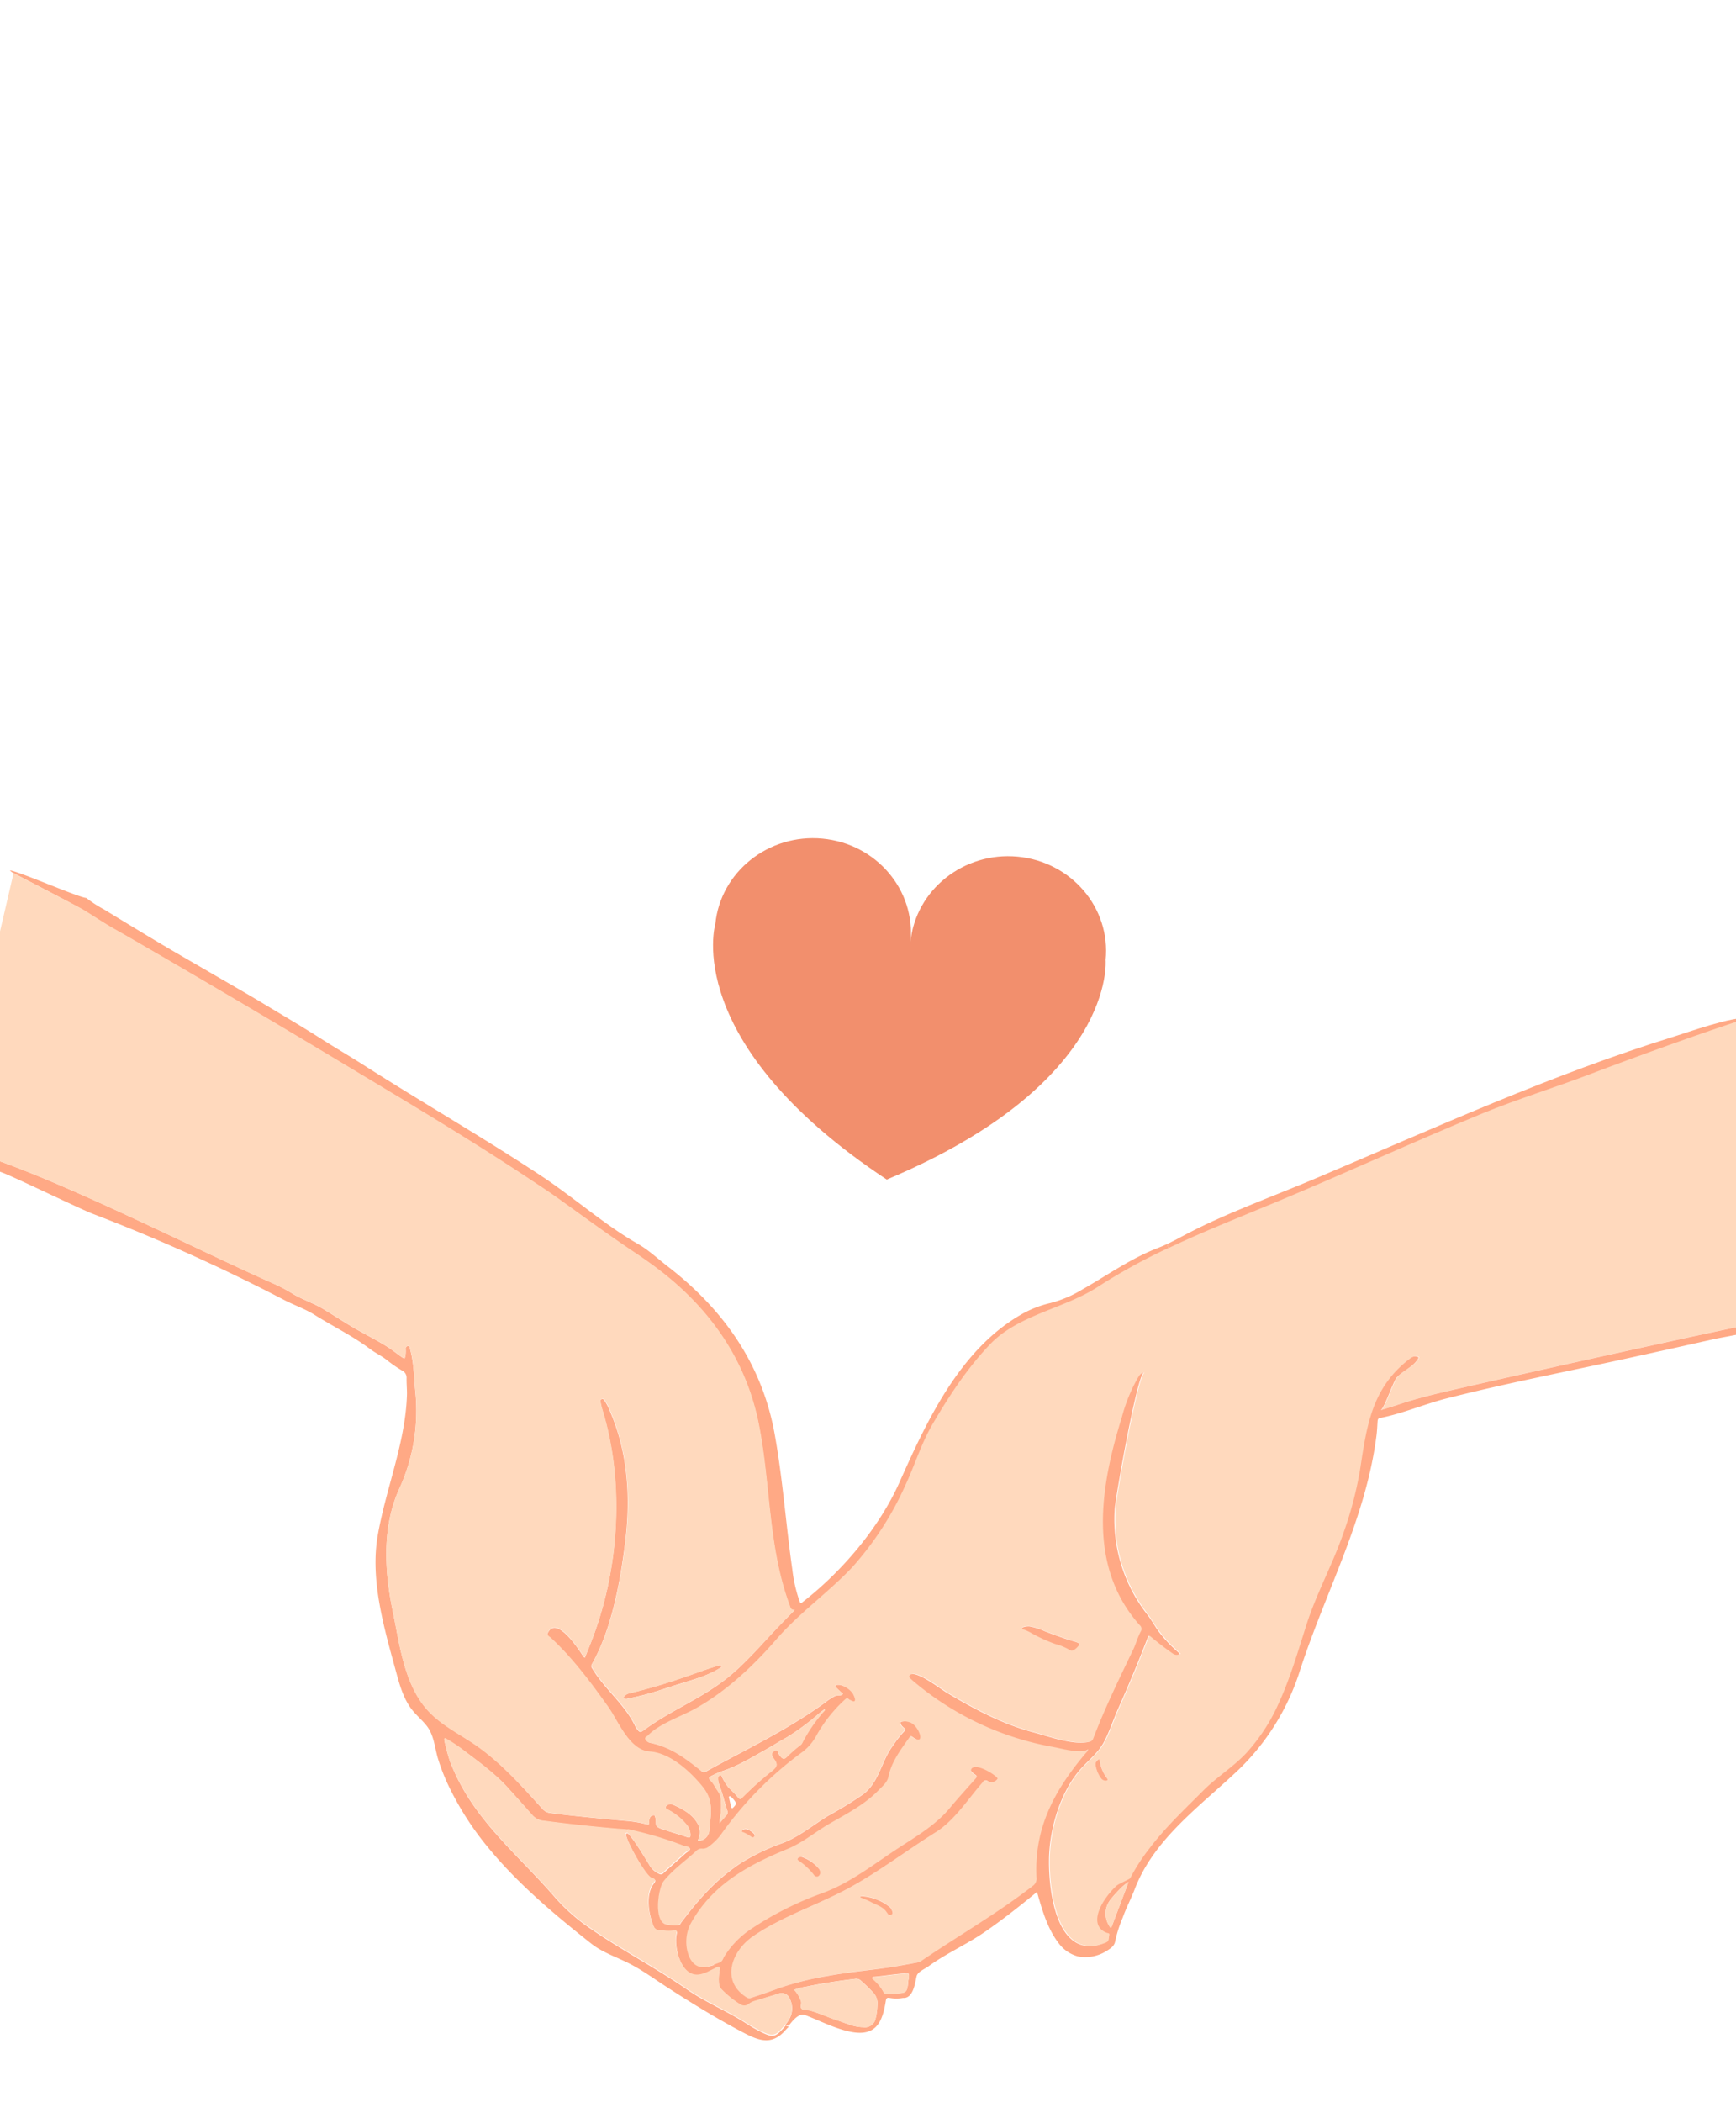 <svg xmlns="http://www.w3.org/2000/svg" viewBox="0 0 400.06 484.31"><defs><style>.cls-1{fill:#ffd9bd;}.cls-2{fill:#ffa985;}.cls-3{fill:#f28f6d;}</style></defs><title>love_icon-02</title><g id="Layer_2" data-name="Layer 2"><g id="_Group_" data-name=" Group "><path class="cls-1" d="M263.76,316.17h0c-.65.09-1,.5-1.3,1.06h0a37.73,37.73,0,0,0-3.75,9.16c-4.92,15.8-8.11,34.34,4.16,48a1.09,1.09,0,0,1,.21,1.37c-.77,1.32-1.09,2.8-1.75,4.17-3.29,6.75-6.58,13.57-9.24,20.57a1,1,0,0,1-.73.65c-3.51,1-9.64-1.21-13-2.11-7.31-1.94-13.61-5.35-20-9.14-1.32-.78-7.58-5.65-8.59-3.94-.22.37.14.57.35.79s.48.43.72.64a68.37,68.37,0,0,0,32,15c1.75.3,6.58,1.71,8.1.53a1.47,1.47,0,0,1-.48.8c-7.34,8.65-12,17.38-11.43,28.74a2,2,0,0,1-.78,1.88c-8.22,6.35-17.23,11.52-25.83,17.39a1.4,1.4,0,0,1-.5.25c-2.48.44-4.95.94-7.44,1.29-4.43.62-8.9,1-13.31,1.84A70.73,70.73,0,0,0,179.58,458c-2.16.78-4.33,1.54-6.52,2.26a1.14,1.14,0,0,1-1.08-.09c-6.06-3.84-3.44-10.74,1.56-14.13,6.83-4.64,15.09-7.24,22.33-11.24,6.87-3.8,13.09-8.53,19.71-12.68,4.41-2.76,7.53-7.82,10.91-11.61a.75.75,0,0,1,1-.24l.06,0a1.64,1.64,0,0,0,2.29-.39l0,0c.37-.41-4.84-3.88-6-2.37-.29.37-.08.63.2.87a2.6,2.6,0,0,0,.57.45c.57.27.51.53.13,1-2,2.26-4,4.53-6,6.85-3.64,4.35-8.78,7.07-13.46,10.25-5,3.42-10,7.13-15.83,9.26a75.67,75.67,0,0,0-16.4,8.25,20.79,20.79,0,0,0-6.24,6.42c-.27.46-.39,1.06-1,1.3s-.92.35-1.37.5c-2.34.77-4.41.9-5.71-1.84a9.15,9.15,0,0,1,.32-7.7c4.83-8.8,12.89-13.34,22.14-17.12,3.84-1.57,6.62-4,10.18-6.08,3.83-2.2,7.83-4.28,10.91-7.46.93-1,2.07-1.85,2.34-3.19.69-3.42,2.86-6.23,4.84-9.06a.53.53,0,0,1,.29-.25.56.56,0,0,1,.41.15c3.29,2.42,1.5-2.82-.74-3.4a2.89,2.89,0,0,0-2,0c0,.66.36,1,.86,1.38.28.24.32.46,0,.73A23.21,23.21,0,0,0,205.8,402c-2.73,3.55-3.17,8.4-6.89,11.28a87.63,87.63,0,0,1-8.14,5c-3.44,2.11-6.53,4.75-10.36,6.23a48.68,48.68,0,0,0-10,4.82c-5.74,3.93-9.37,8.1-13.45,13.47-.19.25-.27.6-.67.63a10.21,10.21,0,0,1-2.8-.14c-3-.63-1.9-8.38-.59-10,2.18-2.66,5.05-4.62,7.55-7a1.68,1.68,0,0,1,1.26-.47,2.16,2.16,0,0,0,1.48-.41,13.72,13.72,0,0,0,2.78-2.67,82.73,82.73,0,0,1,18.64-19,11.64,11.64,0,0,0,3.32-3.69,32.81,32.81,0,0,1,6.71-8.55c.3-.27.51-.46.87-.11a2.14,2.14,0,0,0,.5.27c1.74.93.64-1.25.42-1.63a5.13,5.13,0,0,0-2.87-1.9c-.77-.08-1.58-.06-.68.8.45.44.92.87,1.34,1.26-.55.58-1.3.23-1.89.52a14.21,14.21,0,0,0-2.18,1.42c-8.75,6.4-18.24,10.79-27.62,16-.4.22-.68,0-1-.2-3.73-3-7-5.45-11.79-6.48a1.54,1.54,0,0,1-1.1-.87c-.19-.42.37-.58.61-.83,2.77-2.79,7.49-4.3,10.94-6.19,7.19-4,13.47-10,18.71-16S191,366.73,196.39,361a72.73,72.73,0,0,0,12.09-18.61c2.27-4.81,3.76-9.89,6.48-14.5,3.83-6.5,7.95-12.8,13.25-18.32,6.47-6.72,17.25-8.25,24.86-13.21a135.35,135.35,0,0,1,16.16-8.88c8.17-3.86,16.65-7.2,24.93-10.65,15.87-6.61,31.48-13.8,47.38-20.35,8.29-3.39,16.91-6,25.27-9.22,8.91-3.42,24.92-9.82,34-12.69l10.85,69c-.17-.7-73.87,15.81-80.55,17.47-2.64.65-5.26,1.35-7.84,2.19-1.62.53-3.24,1-5,1.59.86-.27,2.83-6.46,3.74-7.53,1.42-1.67,4.17-2.63,5.06-4.63-.78-.48-1.42-.2-2.16.37-8.76,6.74-9.83,15.56-11.37,25.59a85.37,85.37,0,0,1-3.88,14.82c-2.44,7-6.09,13.6-8.36,20.67-2,6.18-3.77,12.43-6.5,18.36a42.58,42.58,0,0,1-7.48,11.41c-3,3.18-6.83,5.52-9.91,8.63-4.25,4.29-8.72,8.47-12.34,13.27a44.31,44.31,0,0,0-4.42,6.83c-.14.29-2.58,1.2-3.25,1.84a18,18,0,0,0-2.94,3.6c-1.43,2.34-2.6,5.83.78,7.17.31.12.7.12.57.58s.07,1.29-.71,1.62c-11.89,5.08-13.53-13.34-13.13-20.5.37-6.59,2.75-14.48,7.37-19.57,2-2.17,4-3.64,5.38-6.34,1.24-2.4,2.06-5,3.15-7.45,2.4-5.41,4.69-10.86,6.81-16.38.14-.38.3-.52.69-.19,1.63,1.36,3.31,2.67,5.07,3.88a1.46,1.46,0,0,0,1.64.11,5.81,5.81,0,0,0-.42-.43,31.57,31.57,0,0,1-4.51-4.81c-1-1.29-1.72-2.7-2.7-4a35.51,35.51,0,0,1-7.39-24c.1-2.41,5.15-31.07,6.71-31.56ZM255.2,410c.1-.16,0-.29-.11-.42a8.58,8.58,0,0,1-1.71-4.45c-.71.48-1,.88-.89,1.43a6.75,6.75,0,0,0,1.29,3.09,1.28,1.28,0,0,0,1,.49C254.93,410.19,255.11,410.21,255.2,410Zm-6.63-30.93c.25-.26.18-.53-.19-.68s-.6-.25-.92-.35c-2.28-.68-4.52-1.47-6.74-2.34a15,15,0,0,0-3.5-1.11,3.86,3.86,0,0,0-1.4.18.29.29,0,0,0-.28.26c0,.15.15.21.26.26a10.51,10.51,0,0,1,1.51.64,35.44,35.44,0,0,0,5.92,2.74,12.21,12.21,0,0,1,3.16,1.3.91.91,0,0,0,1.16,0,4.26,4.26,0,0,0,1-.85Zm-43.21,62c.53-.3.33-.83.08-1.26a1.84,1.84,0,0,0-.3-.47,11.47,11.47,0,0,0-6.76-2.58l-.1.26c.82.35,1.66.64,2.44,1.06,1.29.7,2.83,1.06,3.68,2.39.26.39.42,1,1,.65ZM189,431.37a1.34,1.34,0,0,0-.42-1.08,8.7,8.7,0,0,0-3.47-2.46,1.07,1.07,0,0,0-1,0c-.34.22-.45.47,0,.74a15.28,15.28,0,0,1,3.52,3.28.79.79,0,0,0,.92.36.9.9,0,0,0,.44-.79ZM173.82,423a.44.44,0,0,0,0-.59,3.63,3.63,0,0,0-1.77-1.09,1.06,1.06,0,0,0-.87.19c-.17.15-.22.38,0,.43a8.88,8.88,0,0,1,2.05,1.14c.21.16.43.23.59,0Z"/><path class="cls-2" d="M386,238.72c2.57-.8,13.81-4.77,16.41-4.07-9.12,2.87-26.62,9.22-35.54,12.64-8.36,3.21-17,5.83-25.27,9.22-15.9,6.55-31.51,13.74-47.38,20.35-8.28,3.45-16.77,6.78-24.93,10.65l-.32-.92c1.09-.51,2.16-1.08,3.22-1.65,9.85-5.31,20.8-9.15,31.13-13.53C330.66,259.85,357.49,247.54,386,238.72Z"/><path class="cls-2" d="M260.08,433.53a14,14,0,0,0-1.45,1.1,32.22,32.22,0,0,0-2.74,3,5.2,5.2,0,0,0-.28,6c.1.15.15.4.37.38s.23-.25.3-.42ZM198.88,467a2.53,2.53,0,0,0,2.86-1.8,15.49,15.49,0,0,0,.45-3.19,3.64,3.64,0,0,0-.9-2.91,34.29,34.29,0,0,0-2.87-2.8,1.52,1.52,0,0,0-1.4-.43c-3.72.44-7.41,1-11.07,1.76a15.06,15.06,0,0,0-2.92.75,7.63,7.63,0,0,1,1.56,2.62c.2.61-.3,1.41.21,1.79s1.32.21,2,.41c2.14.62,4.14,1.57,6.25,2.25C194.95,466.08,196.78,467,198.88,467Zm6.17-6.74c-.58-.1-.82,0-.91.63-.72,4.53-2,8.28-7.85,7.22-3.65-.66-7.24-2.55-10.69-3.88-1.45-.56-2.83,1.12-3.85,2.46l-.71-.3c1.45-1.78,2-3.7,1-5.87a2,2,0,0,0-2.52-1.27l-.22.08L174,461a4.45,4.45,0,0,0-1.52.76,1.6,1.6,0,0,1-1.79.11,22.34,22.34,0,0,1-4.4-3.53,2.33,2.33,0,0,1-.61-1.35,12.44,12.44,0,0,1,.17-3.22c.05-.67-.14-.75-.7-.47l-.23.11-.44-.82c.45-.15.91-.32,1.37-.5.61-.24.73-.84,1-1.3a20.79,20.79,0,0,1,6.24-6.42,75.67,75.67,0,0,1,16.4-8.25c5.83-2.13,10.78-5.84,15.83-9.26,4.68-3.18,9.82-5.9,13.46-10.25,1.94-2.32,4-4.59,6-6.85.37-.42.43-.68-.13-1a2.6,2.6,0,0,1-.57-.45c-.28-.24-.49-.5-.2-.87,1.21-1.51,6.41,2,6,2.37a1.64,1.64,0,0,1-2.27.47l0,0a.75.75,0,0,0-1.05.14l0,.06c-3.38,3.8-6.5,8.85-10.91,11.61-6.63,4.15-12.84,8.89-19.71,12.68-7.24,4-15.5,6.59-22.33,11.24-5,3.4-7.62,10.3-1.56,14.13a1.14,1.14,0,0,0,1.08.09c2.19-.71,4.36-1.47,6.52-2.26A70.73,70.73,0,0,1,191,455.16c4.4-.82,8.87-1.21,13.31-1.84,2.49-.35,5-.84,7.44-1.29a1.4,1.4,0,0,0,.5-.25c8.59-5.86,17.6-11,25.83-17.39a2,2,0,0,0,.78-1.88c-.57-11.36,4.09-20.08,11.43-28.74a1.47,1.47,0,0,0,.48-.8c-1.52,1.18-6.35-.23-8.1-.53a68.37,68.37,0,0,1-32-15c-.24-.21-.5-.41-.72-.64s-.57-.41-.35-.79c1-1.71,7.27,3.16,8.59,3.94,6.41,3.8,12.71,7.21,20,9.14,3.4.9,9.53,3.14,13,2.11a1,1,0,0,0,.73-.65c2.66-7,6-13.82,9.24-20.57.66-1.36,1-2.84,1.75-4.17a1.09,1.09,0,0,0-.21-1.37c-12.27-13.66-9.08-32.2-4.16-48a37.73,37.73,0,0,1,3.75-9.16h0c.36-.56.66-1,1.3-1.06-1.56.49-6.61,29.15-6.71,31.56a35.51,35.51,0,0,0,7.39,24c1,1.26,1.76,2.67,2.7,4a31.57,31.57,0,0,0,4.51,4.81,5.82,5.82,0,0,1,.42.43,1.46,1.46,0,0,1-1.64-.11c-1.76-1.21-3.43-2.52-5.07-3.88-.39-.33-.54-.19-.69.19-2.11,5.51-4.41,11-6.81,16.38-1.09,2.46-1.91,5-3.15,7.45-1.39,2.7-3.41,4.17-5.38,6.34-4.61,5.09-7,13-7.37,19.57-.4,7.16,1.24,25.57,13.13,20.5.78-.33.55-1.06.71-1.62s-.26-.46-.57-.58c-3.39-1.33-2.21-4.83-.78-7.17a18,18,0,0,1,2.94-3.6c.67-.64,3.11-1.55,3.25-1.84a44.31,44.31,0,0,1,4.42-6.83c3.62-4.8,8.09-9,12.34-13.27,3.08-3.11,6.9-5.45,9.91-8.63a42.58,42.58,0,0,0,7.48-11.41c2.73-5.93,4.52-12.18,6.5-18.36,2.27-7.07,5.92-13.65,8.36-20.67a85.37,85.37,0,0,0,3.93-14.81c1.54-10,2.61-18.85,11.37-25.59.74-.57,1.38-.85,2.16-.37-.88,2-3.63,3-5.06,4.63-.91,1.07-2.88,7.26-3.74,7.53,1.77-.56,3.4-1.06,5-1.59,2.58-.84,5.2-1.54,7.84-2.19,6.68-1.66,80.37-18.17,80.55-17.47.49,2-14.16,4.33-16.52,4.86q-10,2.25-20,4.44c-14.13,3.09-28.43,5.84-42.38,9.42-4.84,1.32-9.75,3.38-14.66,4.33-.42.08-.49.44-.51.8-.07,1-.11,2.1-.24,3.14-2.46,19.51-12,36.47-17.9,55a54.46,54.46,0,0,1-13.81,22c-8.88,8.46-19.52,15.9-24,27.56-.86,2.24-2,4.38-2.8,6.64a29.14,29.14,0,0,0-1.7,5.32c-.18,1.2-1.12,1.74-1.94,2.27a9.11,9.11,0,0,1-6.7,1.28,8.11,8.11,0,0,1-4.38-3c-2.48-3.2-3.73-7.34-4.81-11.12-.05-.2-.12-.39-.22-.71-3.93,3.23-7.92,6.4-12.14,9.29S218.06,450,214,452.95c-.91.66-2.52,1.27-2.77,2.31-.34,1.39-.72,5.18-3.13,5a8.81,8.81,0,0,1-3.07,0Zm-.75-1a20.84,20.84,0,0,0,3.7-.17,1.22,1.22,0,0,0,1-.82c.34-.88.19-1.83.45-2.53.08-1.22.08-1.18-1-1.11-2.31.14-4.58.53-6.87.74-.19,0-.43,0-.51.17s.14.31.26.44a11,11,0,0,1,2.33,3,.59.59,0,0,0,.63.3Z"/><path class="cls-1" d="M255.61,443.65a5.2,5.2,0,0,1,.28-6,32.22,32.22,0,0,1,2.74-3,14,14,0,0,1,1.45-1.1l-3.8,10.06c-.06.17-.08.41-.3.42S255.66,443.79,255.61,443.65Z"/><path class="cls-2" d="M255.1,409.63c.09.13.21.26.11.42s-.27.15-.44.14a1.28,1.28,0,0,1-1-.49,6.75,6.75,0,0,1-1.29-3.09c-.1-.55.18-1,.89-1.43A8.58,8.58,0,0,0,255.1,409.63Z"/><path class="cls-2" d="M248.38,378.44c.37.15.44.42.19.68a4.26,4.26,0,0,1-1,.93.91.91,0,0,1-1.16,0,12.21,12.21,0,0,0-3.16-1.3,35.44,35.44,0,0,1-5.92-2.74,10.51,10.51,0,0,0-1.51-.64.25.25,0,0,1-.26-.26c0-.17.15-.22.28-.26a3.86,3.86,0,0,1,1.4-.18,15,15,0,0,1,3.5,1.11c2.21.86,4.45,1.66,6.74,2.34A5.39,5.39,0,0,1,248.38,378.44Z"/><path class="cls-1" d="M209.44,455.78c-.26.71-.12,1.65-.45,2.53a1.22,1.22,0,0,1-1,.82,20.84,20.84,0,0,1-3.7.17.59.59,0,0,1-.63-.3,11,11,0,0,0-2.42-2.94c-.12-.13-.35-.25-.26-.44s.32-.15.51-.17c2.29-.2,4.57-.6,6.87-.74C209.52,454.61,209.52,454.56,209.44,455.78Z"/><path class="cls-1" d="M201.29,459.12a3.64,3.64,0,0,1,.9,2.91,15.49,15.49,0,0,1-.45,3.19,2.53,2.53,0,0,1-2.86,1.8c-2.1-.06-3.93-.94-5.85-1.55-2.11-.67-4.11-1.63-6.25-2.25-.67-.19-1.49,0-2-.41s0-1.17-.21-1.79A7.63,7.63,0,0,0,183,458.4a15.06,15.06,0,0,1,2.92-.75c3.67-.71,7.35-1.32,11.07-1.76a1.52,1.52,0,0,1,1.4.43A34.29,34.29,0,0,1,201.29,459.12Z"/><path class="cls-2" d="M198.37,436.82a11.47,11.47,0,0,1,6.76,2.58,1.84,1.84,0,0,1,.3.47c.25.44.45,1-.08,1.26s-.74-.26-1-.6c-.86-1.33-2.39-1.69-3.68-2.39-.78-.42-1.63-.72-2.44-1.06Z"/><path class="cls-2" d="M188.59,430.35a1.34,1.34,0,0,1,.42,1.08.9.9,0,0,1-.52.84.79.79,0,0,1-.92-.36,15.28,15.28,0,0,0-3.52-3.28c-.4-.26-.29-.52,0-.74a1.07,1.07,0,0,1,1,0A8.7,8.7,0,0,1,188.59,430.35Z"/><path class="cls-2" d="M166.32,409.24a12.07,12.07,0,0,0,1.48,2.44c.73.78,1.55,1.48,2.2,2.31.41.53.65.54,1.06.08a78.11,78.11,0,0,1,7-6.25c1.07-.94,1.14-1.42.31-2.61a3,3,0,0,1-.45-.84c-.16-.54.21-.87.64-1.06s.69.11.8.52a2.66,2.66,0,0,0,.61.92c.47.55.82.5,1.33,0a31.52,31.52,0,0,1,3.23-2.83,1.3,1.3,0,0,0,.33-.44,34.59,34.59,0,0,1,5-7.27c.12-.13.31-.23.23-.53-.45.34-.89.65-1.3,1a53.6,53.6,0,0,1-7.57,5.6c-1.58.86-3.09,1.83-4.65,2.71-3.35,1.86-6.6,3.9-10.32,5.08a25.34,25.34,0,0,0-2.46,1.12c-.49.21-.52.44-.17.82a6,6,0,0,1,1,1.28c.5,1,1.42,1.86,1.49,3a15.29,15.29,0,0,1-.14,4.33,11.71,11.71,0,0,0-.14,1.38c.64-.74,1.1-1.31,1.61-1.85a.83.83,0,0,0,.2-.93c-.68-2.08-1.15-4.22-1.95-6.27a4.61,4.61,0,0,1-.24-1.39.62.62,0,0,1,.53-.63C166.21,408.91,166.24,409.1,166.32,409.24Zm14.49,58.67c-3.06,3.29-6,2.17-9.49.34-6-3.14-12.12-6.9-17.92-10.67-2.66-1.73-5.23-3.61-8.06-5.08-3-1.59-6.39-2.62-9.09-4.76-8.34-6.59-16.77-13.66-23.56-21.89a68.83,68.83,0,0,1-8.89-13.59,45.56,45.56,0,0,1-2.93-7.33c-.71-2.49-.87-5.24-2.55-7.37-1-1.27-2.27-2.32-3.28-3.57-2-2.5-2.9-5.66-3.73-8.72-2.72-10-6.07-21.15-4.26-31.56,1.9-10.93,6.44-21.44,6.74-32.61,0-1.24-.12-2.47-.09-3.71a1.82,1.82,0,0,0-1.1-1.69A30.36,30.36,0,0,1,89,313.19c-1.21-.91-2.61-1.58-3.81-2.49-4-3-8.49-5.16-12.69-7.8-2.2-1.38-4.69-2.22-7-3.42a420.88,420.88,0,0,0-44.11-19.85c-3.08-1.18-17.93-8.43-21-9.56-3.26-1.19-6.6-2.2-9.9-3.28-.7-.23-1.41-.43-2.11-.65l.23-2.52c2.61,1.14,5.38,1.85,8.08,2.75,19.22,6.41,48.61,21.5,67,29.62a44,44,0,0,1,4.08,2.24c2.12,1.22,4.48,2,6.6,3.25,2.54,1.52,5,3.16,7.56,4.63s5,2.67,7.38,4.18c1.1.69,2.1,1.53,3.17,2.27.87.6.82.54,1-.66a6.79,6.79,0,0,0,0-1.18.58.58,0,0,1,.53-.63h0c.44,0,.38.3.46.59.92,3.24.91,6.6,1.24,9.91A43.12,43.12,0,0,1,92,343c-4,8.82-3.41,19-1.46,28.31,1.6,7.69,2.62,17.16,8.47,23.15,3.39,3.47,8.05,5.54,11.93,8.47,5.37,4.07,9.68,8.92,14.13,13.86a2.78,2.78,0,0,0,1.79.88c5.68.74,11.4,1.24,17.11,1.79a26.35,26.35,0,0,1,5,.8c.19,0,.42.1.55,0a.46.46,0,0,0,.08-.31,2.49,2.49,0,0,1,.25-1.36,1,1,0,0,1,1-.38c.76,1.88-.51,2.4,1.73,3.16,1.89.64,3.82,1.18,5.71,1.83.76.26.84,0,.82-.61a3.77,3.77,0,0,0-1-2.37,13.63,13.63,0,0,0-4.17-3.31c-.24-.12-.54-.21-.53-.53s.29-.5.55-.64a1.27,1.27,0,0,1,1.12,0c2.34,1.06,4.58,2.25,5.8,4.59a4.21,4.21,0,0,1,.13,3.23c0,.15-.35.26-.09.45s.35,0,.55,0a2.6,2.6,0,0,0,2-2.54c.37-3.82,1-6.7-1.66-9.89s-7.42-7.67-12.1-8-7.25-7-9.51-10.21c-4-5.61-8.19-11.29-13.29-16-.35-.32-1-.53-.66-1.19,2-4.15,7.23,3.92,8.19,5.44.05.08.16.13.34.28l1.26-3.16c6.66-16.66,8-37,2.71-54.12-.17-.55-.27-1.12-.4-1.68a.49.49,0,0,1,.31-.62h0c.3-.11.46.07.61.28a13,13,0,0,1,1.43,2.82c4,9.4,4.62,19.71,3.39,29.69-1.11,9-3.09,20.19-7.7,28.27a.87.87,0,0,0,.1,1c2.8,4.69,7.45,8.21,9.81,13.12a2.78,2.78,0,0,0,.17.35c1,1.46,1,1.41,2.44.35,5.9-4.25,12.83-7,18.54-11.53,4.34-3.41,8.26-8.11,12.08-12.08,1.13-1.18,2.29-2.34,3.58-3.66-1,0-1-.53-1.18-1.06-5-13.4-4.36-27.84-7.1-41.67-2.93-14.83-11.32-26.89-23.74-36.17-1.31-1-2.66-1.92-4-2.85-6.24-4.13-12.27-8.56-18.33-12.9-2-1.46-4.14-2.85-6.24-4.24-13-8.6-26.3-16.58-39.63-24.62Q59,233,34.91,219c-2.88-1.68-5.77-3.36-8.68-5-2.32-1.31-4.52-2.8-6.79-4.2-1.45-1-14.78-7.8-16.31-8.68a2.13,2.13,0,0,1-.84-.61c1.92.16,15.68,6.19,17.61,6.35a27.73,27.73,0,0,0,4,2.6c4.2,2.56,8.4,5.12,12.62,7.64,3.78,2.25,7.6,4.44,11.41,6.65,4.27,2.49,8.57,4.93,12.81,7.48,4.54,2.73,9.1,5.41,13.57,8.26,3.13,2,6.35,3.86,9.48,5.86C97.34,254,111.27,262,124.66,270.84c2.46,1.62,4.83,3.37,7.19,5.13,4.94,3.67,9.76,7.51,15.16,10.59,2.57,1.46,4.66,3.5,7,5.28,13,10.08,21.64,22.66,24.5,38.45,1.87,10.3,2.59,20.83,4.07,31.18A33.93,33.93,0,0,0,184.3,369c.17.42.31.35.56.15,9.21-7.13,17.76-17.23,22.42-27.67,6.18-13.84,13.76-30.38,27.91-38.58a24.49,24.49,0,0,1,6.83-2.71,27.42,27.42,0,0,0,7.37-3.12c5.94-3.36,11.1-7.14,17.57-9.63.68-.26,1.35-.55,2-.86l.32.92a135.35,135.35,0,0,0-16.16,8.88c-7.6,5-18.39,6.49-24.86,13.21-5.3,5.52-9.42,11.82-13.25,18.32-2.72,4.61-4.21,9.69-6.48,14.5A72.73,72.73,0,0,1,196.45,361c-5.4,5.75-12.24,10.55-17.49,16.6s-11.53,12-18.71,16c-3.45,1.9-8.18,3.4-10.94,6.19-.24.25-.8.41-.61.83a1.54,1.54,0,0,0,1.1.87c4.77,1,8.06,3.49,11.79,6.48a.83.83,0,0,0,1,.2c9.38-5.21,18.87-9.61,27.62-16a14.21,14.21,0,0,1,2.18-1.42c.59-.29,1.34.06,1.89-.52-.42-.4-.89-.82-1.34-1.26-.9-.86-.08-.88.68-.8a5.13,5.13,0,0,1,2.87,1.9c.22.38,1.32,2.56-.42,1.63a2.14,2.14,0,0,1-.5-.27c-.36-.36-.58-.16-.87.11a32.81,32.81,0,0,0-6.71,8.55,11.64,11.64,0,0,1-3.32,3.69,82.73,82.73,0,0,0-18.64,19,13.72,13.72,0,0,1-2.78,2.67,2.16,2.16,0,0,1-1.48.41,1.68,1.68,0,0,0-1.26.47c-2.49,2.34-5.37,4.29-7.55,7-1.31,1.61-2.38,9.36.59,10a10.21,10.21,0,0,0,2.8.14c.4,0,.48-.38.67-.63,4.08-5.37,7.71-9.54,13.45-13.47a48.68,48.68,0,0,1,10-4.82c3.82-1.49,6.92-4.13,10.36-6.23a87.63,87.63,0,0,0,8.14-5c3.72-2.88,4.16-7.73,6.89-11.28a23.21,23.21,0,0,1,2.54-3.21.43.43,0,0,0,0-.73c-.5-.43-.87-.72-.86-1.38a2.89,2.89,0,0,1,2,0c2.24.58,4,5.82.74,3.4a.56.56,0,0,0-.41-.15.53.53,0,0,0-.29.25c-2,2.83-4.15,5.64-4.84,9.06-.27,1.34-1.42,2.24-2.34,3.19-3.08,3.17-7.07,5.25-10.91,7.46-3.55,2-6.33,4.51-10.18,6.08-9.24,3.78-17.31,8.33-22.14,17.12a9.15,9.15,0,0,0-.32,7.7c1.3,2.75,3.37,2.62,5.71,1.84l.44.82-1.53.76a8.07,8.07,0,0,1-2,.73c-4.5.94-6.27-6.59-5.49-9.54.14-.53-.08-.64-.59-.57a8.39,8.39,0,0,1-2.41,0c-.88,0-1.88,0-2.33-1.06-1.09-2.61-2-7.35.06-9.93.56-.7.26-.93-.38-1.11-1.58-.45-6.65-9.89-6-10.34a.35.35,0,0,1,.23-.07c.19,0,.33.21.45.34a19.76,19.76,0,0,1,1.44,1.9c1.1,1.59,2.09,3.25,3.11,4.89a4.92,4.92,0,0,0,2.37,2.2.75.75,0,0,0,.93-.16c1.68-1.52,3.38-3,5.07-4.54.4-.35,1.13-.65,1.07-1.09s-.88-.35-1.35-.54a83.48,83.48,0,0,0-12.17-3.67c-.26-.06-.54-.11-.81-.15-.79-.1-1.6-.12-2.39-.19q-8.43-.73-16.82-1.82a4,4,0,0,1-2.66-1.25c-2-2.22-3.93-4.44-5.94-6.63-3-3.25-6.61-5.82-10.12-8.5a32.59,32.59,0,0,0-3.77-2.4c-.14-.08-.29-.21-.46-.13s-.12.23-.09.36a43.59,43.59,0,0,0,1.25,4.69c4.93,13.06,15,20.84,23.93,31.09a42,42,0,0,0,7.28,6.7c7.59,5.39,15.83,9.6,23.47,14.87,4.34,3,9.28,5,13.71,7.87a32.91,32.91,0,0,0,3.92,2.19c2,.92,2.75.76,4.08-.65a10.51,10.51,0,0,0,1-1.13l.71.3a12.13,12.13,0,0,0-1,1.05ZM168.87,416.5a3.75,3.75,0,0,0,.8-1,4.4,4.4,0,0,0-1.41-1.72c-.23,0-.31.1-.28.28.17.77.35,1.53.54,2.29C168.56,416.48,168.72,416.66,168.87,416.5Z"/><path class="cls-2" d="M173.79,422.5a.44.44,0,0,1,0,.59c-.15.25-.38.18-.58.08a8.88,8.88,0,0,0-2.05-1.14c-.25,0-.2-.28,0-.43a1.06,1.06,0,0,1,.87-.19A3.63,3.63,0,0,1,173.79,422.5Z"/><path class="cls-1" d="M189.91,394.24a34.59,34.59,0,0,0-5,7.27,1.3,1.3,0,0,1-.33.44,31.52,31.52,0,0,0-3.23,2.83c-.51.47-.87.53-1.33,0a2.66,2.66,0,0,1-.61-.92c-.12-.41-.34-.73-.8-.52s-.8.53-.64,1.06a3,3,0,0,0,.45.84c.84,1.19.76,1.67-.31,2.61a78.11,78.11,0,0,0-7,6.25c-.4.45-.65.44-1.06-.08-.65-.83-1.48-1.53-2.2-2.31a12.07,12.07,0,0,1-1.48-2.44c-.08-.14-.11-.33-.32-.28a.62.62,0,0,0-.53.63,4.61,4.61,0,0,0,.14,1.38c.79,2,1.27,4.18,1.95,6.27a.83.83,0,0,1-.2.93c-.51.54-1,1.11-1.61,1.85a11.71,11.71,0,0,1,.14-1.38,15.29,15.29,0,0,0,.14-4.33c-.07-1.18-1-2-1.49-3a6,6,0,0,0-1-1.28c-.35-.38-.32-.61.17-.82a25.34,25.34,0,0,1,2.46-1.12c3.73-1.17,7-3.22,10.32-5.08,1.57-.87,3.07-1.85,4.65-2.71a53.6,53.6,0,0,0,7.57-5.6c.41-.33.85-.64,1.3-1C190.22,394,190,394.11,189.91,394.24Z"/><path class="cls-2" d="M165.74,384.37c-2.84,1.75-6.08,2.57-9.24,3.57-3,.93-5.92,2-9,2.73-1.12.27-2.24.51-3.16.72-.37-.06-.57,0-.65-.2s.07-.3.17-.41a2,2,0,0,1,1.09-.67,133.73,133.73,0,0,0,13.22-3.92c2.31-.77,4.58-1.66,6.93-2.35l.32-.09c.28-.09.67-.27.81,0S166,384.21,165.74,384.37Z"/><path class="cls-1" d="M163.49,421.43a2.6,2.6,0,0,1-2,2.54c-.19,0-.38.14-.55,0s0-.3.09-.45a4.21,4.21,0,0,0-.13-3.23c-1.23-2.34-3.47-3.52-5.8-4.59a1.27,1.27,0,0,0-1.12,0c-.26.14-.54.32-.55.64s.29.41.53.53a13.63,13.63,0,0,1,4.17,3.31,3.77,3.77,0,0,1,1,2.37c0,.61-.06.88-.82.61-1.88-.65-3.81-1.19-5.71-1.83-2.24-.76-1-1.28-1.73-3.16a1,1,0,0,0-1,.38,2.49,2.49,0,0,0-.25,1.36.46.46,0,0,1-.08.31c-.13.14-.36.09-.55,0a26.35,26.35,0,0,0-5-.8c-5.71-.55-11.43-1-17.11-1.79a2.78,2.78,0,0,1-1.79-.88c-4.43-4.87-8.78-9.75-14.15-13.75-3.88-2.94-8.54-5-11.93-8.47-5.85-6-6.87-15.47-8.47-23.15C88.59,362,88,351.85,92,343a43.12,43.12,0,0,0,3.73-22.43c-.33-3.31-.31-6.66-1.24-9.91-.08-.28,0-.62-.46-.59a.58.58,0,0,0-.54.62h0a6.79,6.79,0,0,1,0,1.18c-.19,1.2-.14,1.26-1,.66-1.07-.74-2.07-1.58-3.17-2.27-2.39-1.51-4.92-2.78-7.38-4.18s-5-3.11-7.56-4.63c-2.12-1.26-4.47-2-6.6-3.25A44,44,0,0,0,63.66,296c-18.37-8.12-47.76-23.2-67-29.62-2.7-.9-5.47-1.61-8.08-2.75L3.13,201.12c1.51.91,14.86,7.68,16.36,8.61,2.27,1.4,4.47,2.89,6.79,4.2,2.91,1.65,5.79,3.33,8.68,5q24.09,14,48,28.41c13.33,8,26.68,16,39.63,24.62,2.1,1.39,4.2,2.77,6.24,4.24,6.05,4.34,12.09,8.78,18.33,12.9,1.34.93,2.69,1.87,4,2.85,12.43,9.28,20.81,21.34,23.74,36.17,2.73,13.83,2.12,28.27,7.1,41.67.2.53.22,1.1,1.18,1.06-1.29,1.31-2.44,2.48-3.58,3.66-3.81,4-7.73,8.67-12.08,12.08-5.72,4.49-12.64,7.28-18.54,11.53-1.47,1.06-1.43,1.11-2.44-.35a2.78,2.78,0,0,1-.17-.35c-2.36-4.92-7-8.44-9.81-13.12a.87.87,0,0,1-.1-1c4.61-8.07,6.59-19.23,7.7-28.27,1.23-10,.58-20.29-3.39-29.69a13,13,0,0,0-1.43-2.82c-.15-.2-.31-.39-.61-.28a.49.49,0,0,0-.35.6v0c.14.56.23,1.13.4,1.68,5.33,17.1,3.95,37.46-2.71,54.12l-1.26,3.16c-.18-.14-.29-.19-.34-.28-1-1.52-6.21-9.59-8.19-5.44-.31.66.32.87.66,1.19,5.1,4.73,9.32,10.41,13.29,16,2.26,3.19,4.79,9.9,9.51,10.21s9.37,4.66,12.1,8S163.86,417.61,163.49,421.43Zm2.25-37.07c.25-.15.67-.29.53-.59s-.52-.12-.81,0l-.32.09c-2.34.69-4.62,1.57-6.93,2.35A133.73,133.73,0,0,1,145,390.13a2,2,0,0,0-1.09.67c-.1.12-.24.24-.17.41s.27.13.65.2l3.16-.72c3-.73,6-1.79,9-2.73s6.36-1.85,9.2-3.59Z"/><path class="cls-1" d="M158.92,425.73c.06.45-.68.74-1.07,1.09-1.68,1.52-3.39,3-5.07,4.54a.75.75,0,0,1-.93.16,4.92,4.92,0,0,1-2.37-2.2c-1-1.64-2-3.3-3.11-4.89a19.76,19.76,0,0,0-1.44-1.9c-.12-.14-.27-.33-.45-.34l.11-.82a3.62,3.62,0,0,1,.81.15,83.48,83.48,0,0,1,12.17,3.67C158,425.38,158.86,425.32,158.92,425.73Z"/><path class="cls-1" d="M144.25,422.25c-.63.45,4.43,9.89,6,10.34.64.18.95.42.38,1.11-2.1,2.58-1.14,7.32-.06,9.93.45,1.08,1.45,1.07,2.33,1.06a8.39,8.39,0,0,0,2.41,0c.51-.06.73,0,.59.57-.78,3,1,10.48,5.49,9.54a8.07,8.07,0,0,0,2-.73l1.53-.76.23-.11c.56-.28.76-.2.7.47a12.44,12.44,0,0,0-.17,3.22,2.33,2.33,0,0,0,.61,1.35,22.34,22.34,0,0,0,4.4,3.53,1.6,1.6,0,0,0,1.79-.11,4.45,4.45,0,0,1,1.52-.76l5.27-1.59A2,2,0,0,1,182,460.5c1,2.17.45,4.09-1,5.87-.32.4-.69.75-1,1.13-1.33,1.41-2.09,1.57-4.08.65A32.91,32.91,0,0,1,172,466c-4.43-2.84-9.36-4.88-13.71-7.87-7.65-5.27-15.88-9.48-23.47-14.87a42,42,0,0,1-7.28-6.7c-9-10.25-19-18-23.93-31.09a43.59,43.59,0,0,1-1.25-4.69c0-.12,0-.29.09-.36s.32,0,.46.13a32.59,32.59,0,0,1,3.74,2.49c3.51,2.69,7.14,5.25,10.12,8.5,2,2.19,4,4.41,5.94,6.63a4,4,0,0,0,2.66,1.25q8.39,1.1,16.82,1.82c.79.07,1.6.09,2.39.19l-.11.82A.35.35,0,0,0,144.25,422.25Z"/></g><path class="cls-3" d="M254.79,221.15c1.2-12-7.9-22.65-20.3-23.81S211,205,209.82,217c1.2-12-7.9-22.65-20.3-23.81s-23.47,7.65-24.67,19.65c0,0-8.16,27.34,39.5,58.89C257.36,249.49,254.79,221.15,254.79,221.15Z"/></g></svg>